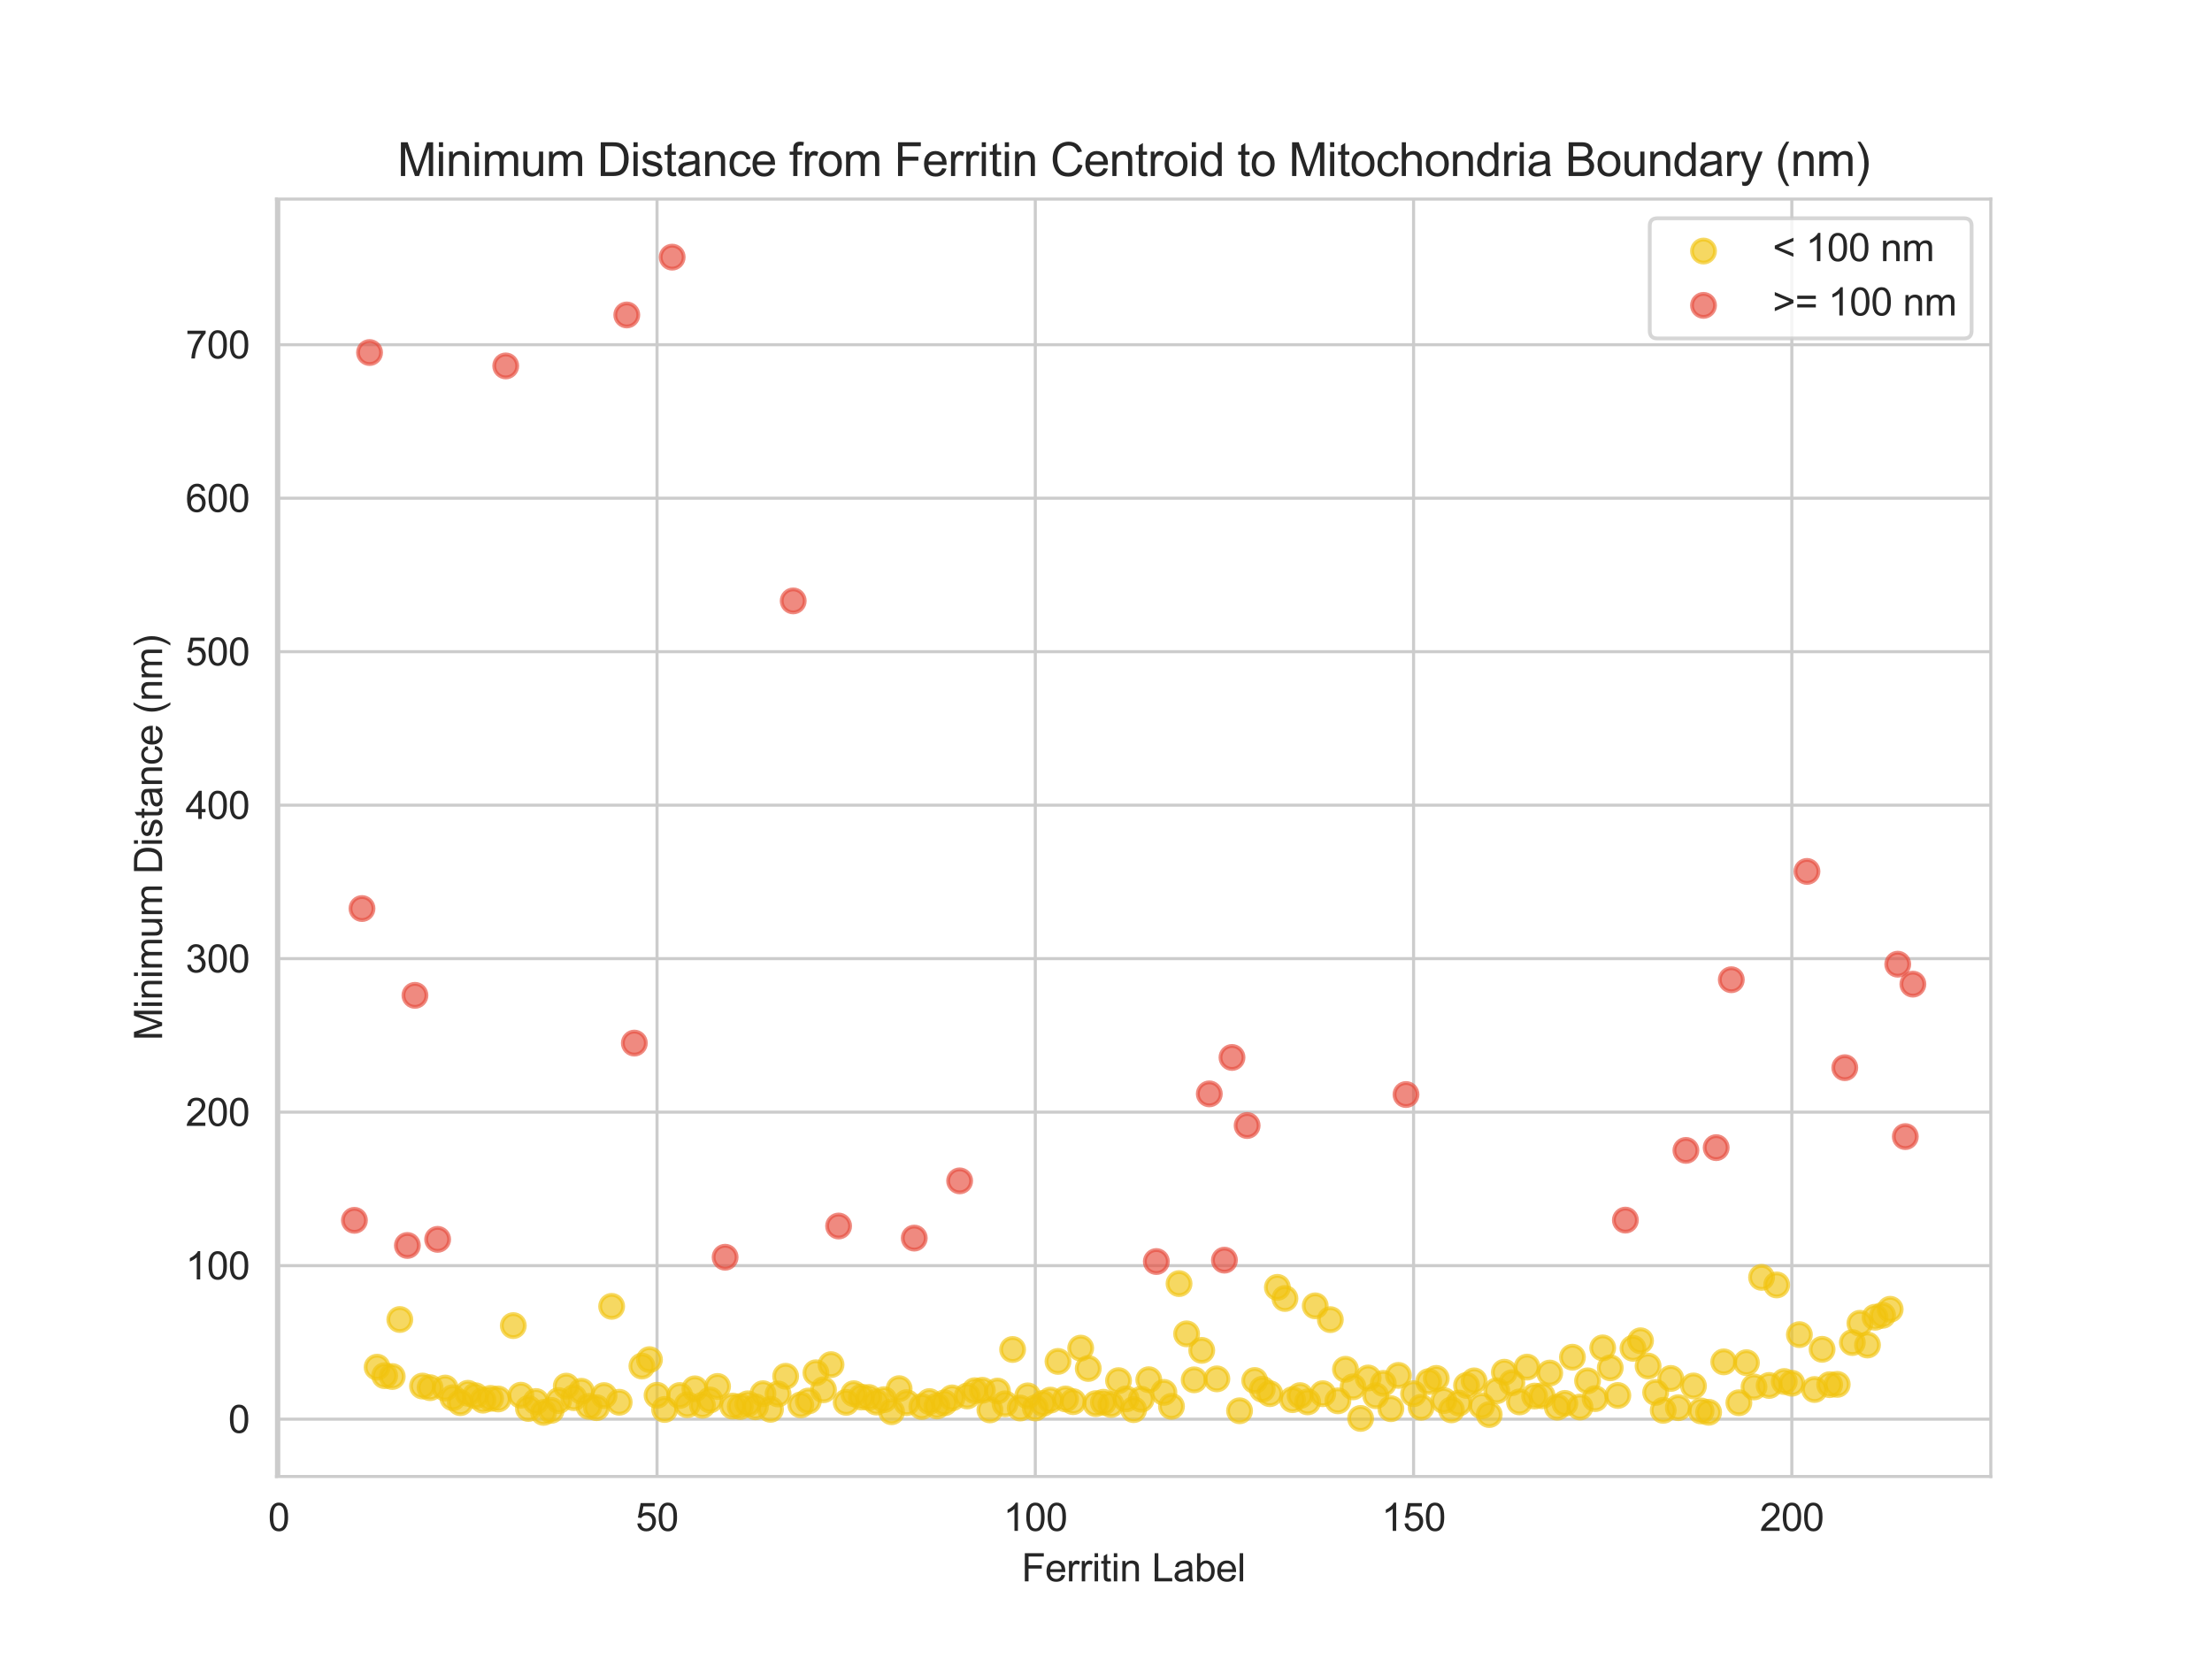 <?xml version="1.0" encoding="utf-8" standalone="no"?>
<!DOCTYPE svg PUBLIC "-//W3C//DTD SVG 1.1//EN"
  "http://www.w3.org/Graphics/SVG/1.1/DTD/svg11.dtd">
<svg xmlns:xlink="http://www.w3.org/1999/xlink" width="576pt" height="432pt" viewBox="0 0 576 432" xmlns="http://www.w3.org/2000/svg" version="1.1">
 <defs>
  <style type="text/css">*{stroke-linejoin: round; stroke-linecap: butt}</style>
 </defs>
 <g id="figure_1">
  <g id="patch_1">
   <path d="M 0 432 
L 576 432 
L 576 0 
L 0 0 
z
" style="fill: #ffffff"/>
  </g>
  <g id="axes_1">
   <g id="patch_2">
    <path d="M 72 384.48 
L 518.4 384.48 
L 518.4 51.84 
L 72 51.84 
z
" style="fill: #ffffff"/>
   </g>
   <g id="matplotlib.axis_1">
    <g id="xtick_1">
     <g id="line2d_1">
      <path d="M 72.591 384.48 
L 72.591 51.84 
" clip-path="url(#p26700cef93)" style="fill: none; stroke: #cccccc; stroke-width: 0.8; stroke-linecap: round"/>
     </g>
     <g id="text_1">
      <!-- 0 -->
      <g style="fill: #262626" transform="translate(69.811 398.638) scale(0.1 -0.1)">
       <defs>
        <path id="ArialMT-30" d="M 266 2259 
Q 266 3072 433 3567 
Q 600 4063 929 4331 
Q 1259 4600 1759 4600 
Q 2128 4600 2406 4451 
Q 2684 4303 2865 4023 
Q 3047 3744 3150 3342 
Q 3253 2941 3253 2259 
Q 3253 1453 3087 958 
Q 2922 463 2592 192 
Q 2263 -78 1759 -78 
Q 1097 -78 719 397 
Q 266 969 266 2259 
z
M 844 2259 
Q 844 1131 1108 757 
Q 1372 384 1759 384 
Q 2147 384 2411 759 
Q 2675 1134 2675 2259 
Q 2675 3391 2411 3762 
Q 2147 4134 1753 4134 
Q 1366 4134 1134 3806 
Q 844 3388 844 2259 
z
" transform="scale(0.016)"/>
       </defs>
       <use xlink:href="#ArialMT-30"/>
      </g>
     </g>
    </g>
    <g id="xtick_2">
     <g id="line2d_2">
      <path d="M 171.091 384.48 
L 171.091 51.84 
" clip-path="url(#p26700cef93)" style="fill: none; stroke: #cccccc; stroke-width: 0.8; stroke-linecap: round"/>
     </g>
     <g id="text_2">
      <!-- 50 -->
      <g style="fill: #262626" transform="translate(165.53 398.638) scale(0.1 -0.1)">
       <defs>
        <path id="ArialMT-35" d="M 266 1200 
L 856 1250 
Q 922 819 1161 601 
Q 1400 384 1738 384 
Q 2144 384 2425 690 
Q 2706 997 2706 1503 
Q 2706 1984 2436 2262 
Q 2166 2541 1728 2541 
Q 1456 2541 1237 2417 
Q 1019 2294 894 2097 
L 366 2166 
L 809 4519 
L 3088 4519 
L 3088 3981 
L 1259 3981 
L 1013 2750 
Q 1425 3038 1878 3038 
Q 2478 3038 2890 2622 
Q 3303 2206 3303 1553 
Q 3303 931 2941 478 
Q 2500 -78 1738 -78 
Q 1113 -78 717 272 
Q 322 622 266 1200 
z
" transform="scale(0.016)"/>
       </defs>
       <use xlink:href="#ArialMT-35"/>
       <use xlink:href="#ArialMT-30" transform="translate(55.615 0)"/>
      </g>
     </g>
    </g>
    <g id="xtick_3">
     <g id="line2d_3">
      <path d="M 269.59 384.48 
L 269.59 51.84 
" clip-path="url(#p26700cef93)" style="fill: none; stroke: #cccccc; stroke-width: 0.8; stroke-linecap: round"/>
     </g>
     <g id="text_3">
      <!-- 100 -->
      <g style="fill: #262626" transform="translate(261.249 398.638) scale(0.1 -0.1)">
       <defs>
        <path id="ArialMT-31" d="M 2384 0 
L 1822 0 
L 1822 3584 
Q 1619 3391 1289 3197 
Q 959 3003 697 2906 
L 697 3450 
Q 1169 3672 1522 3987 
Q 1875 4303 2022 4600 
L 2384 4600 
L 2384 0 
z
" transform="scale(0.016)"/>
       </defs>
       <use xlink:href="#ArialMT-31"/>
       <use xlink:href="#ArialMT-30" transform="translate(55.615 0)"/>
       <use xlink:href="#ArialMT-30" transform="translate(111.23 0)"/>
      </g>
     </g>
    </g>
    <g id="xtick_4">
     <g id="line2d_4">
      <path d="M 368.09 384.48 
L 368.09 51.84 
" clip-path="url(#p26700cef93)" style="fill: none; stroke: #cccccc; stroke-width: 0.8; stroke-linecap: round"/>
     </g>
     <g id="text_4">
      <!-- 150 -->
      <g style="fill: #262626" transform="translate(359.748 398.638) scale(0.1 -0.1)">
       <use xlink:href="#ArialMT-31"/>
       <use xlink:href="#ArialMT-35" transform="translate(55.615 0)"/>
       <use xlink:href="#ArialMT-30" transform="translate(111.23 0)"/>
      </g>
     </g>
    </g>
    <g id="xtick_5">
     <g id="line2d_5">
      <path d="M 466.589 384.48 
L 466.589 51.84 
" clip-path="url(#p26700cef93)" style="fill: none; stroke: #cccccc; stroke-width: 0.8; stroke-linecap: round"/>
     </g>
     <g id="text_5">
      <!-- 200 -->
      <g style="fill: #262626" transform="translate(458.248 398.638) scale(0.1 -0.1)">
       <defs>
        <path id="ArialMT-32" d="M 3222 541 
L 3222 0 
L 194 0 
Q 188 203 259 391 
Q 375 700 629 1000 
Q 884 1300 1366 1694 
Q 2113 2306 2375 2664 
Q 2638 3022 2638 3341 
Q 2638 3675 2398 3904 
Q 2159 4134 1775 4134 
Q 1369 4134 1125 3890 
Q 881 3647 878 3216 
L 300 3275 
Q 359 3922 746 4261 
Q 1134 4600 1788 4600 
Q 2447 4600 2831 4234 
Q 3216 3869 3216 3328 
Q 3216 3053 3103 2787 
Q 2991 2522 2730 2228 
Q 2469 1934 1863 1422 
Q 1356 997 1212 845 
Q 1069 694 975 541 
L 3222 541 
z
" transform="scale(0.016)"/>
       </defs>
       <use xlink:href="#ArialMT-32"/>
       <use xlink:href="#ArialMT-30" transform="translate(55.615 0)"/>
       <use xlink:href="#ArialMT-30" transform="translate(111.23 0)"/>
      </g>
     </g>
    </g>
    <g id="text_6">
     <!-- Ferritin Label -->
     <g style="fill: #262626" transform="translate(266.023 411.783) scale(0.1 -0.1)">
      <defs>
       <path id="ArialMT-46" d="M 525 0 
L 525 4581 
L 3616 4581 
L 3616 4041 
L 1131 4041 
L 1131 2622 
L 3281 2622 
L 3281 2081 
L 1131 2081 
L 1131 0 
L 525 0 
z
" transform="scale(0.016)"/>
       <path id="ArialMT-65" d="M 2694 1069 
L 3275 997 
Q 3138 488 2766 206 
Q 2394 -75 1816 -75 
Q 1088 -75 661 373 
Q 234 822 234 1631 
Q 234 2469 665 2931 
Q 1097 3394 1784 3394 
Q 2450 3394 2872 2941 
Q 3294 2488 3294 1666 
Q 3294 1616 3291 1516 
L 816 1516 
Q 847 969 1125 678 
Q 1403 388 1819 388 
Q 2128 388 2347 550 
Q 2566 713 2694 1069 
z
M 847 1978 
L 2700 1978 
Q 2663 2397 2488 2606 
Q 2219 2931 1791 2931 
Q 1403 2931 1139 2672 
Q 875 2413 847 1978 
z
" transform="scale(0.016)"/>
       <path id="ArialMT-72" d="M 416 0 
L 416 3319 
L 922 3319 
L 922 2816 
Q 1116 3169 1280 3281 
Q 1444 3394 1641 3394 
Q 1925 3394 2219 3213 
L 2025 2691 
Q 1819 2813 1613 2813 
Q 1428 2813 1281 2702 
Q 1134 2591 1072 2394 
Q 978 2094 978 1738 
L 978 0 
L 416 0 
z
" transform="scale(0.016)"/>
       <path id="ArialMT-69" d="M 425 3934 
L 425 4581 
L 988 4581 
L 988 3934 
L 425 3934 
z
M 425 0 
L 425 3319 
L 988 3319 
L 988 0 
L 425 0 
z
" transform="scale(0.016)"/>
       <path id="ArialMT-74" d="M 1650 503 
L 1731 6 
Q 1494 -44 1306 -44 
Q 1000 -44 831 53 
Q 663 150 594 308 
Q 525 466 525 972 
L 525 2881 
L 113 2881 
L 113 3319 
L 525 3319 
L 525 4141 
L 1084 4478 
L 1084 3319 
L 1650 3319 
L 1650 2881 
L 1084 2881 
L 1084 941 
Q 1084 700 1114 631 
Q 1144 563 1211 522 
Q 1278 481 1403 481 
Q 1497 481 1650 503 
z
" transform="scale(0.016)"/>
       <path id="ArialMT-6e" d="M 422 0 
L 422 3319 
L 928 3319 
L 928 2847 
Q 1294 3394 1984 3394 
Q 2284 3394 2536 3286 
Q 2788 3178 2913 3003 
Q 3038 2828 3088 2588 
Q 3119 2431 3119 2041 
L 3119 0 
L 2556 0 
L 2556 2019 
Q 2556 2363 2490 2533 
Q 2425 2703 2258 2804 
Q 2091 2906 1866 2906 
Q 1506 2906 1245 2678 
Q 984 2450 984 1813 
L 984 0 
L 422 0 
z
" transform="scale(0.016)"/>
       <path id="ArialMT-20" transform="scale(0.016)"/>
       <path id="ArialMT-4c" d="M 469 0 
L 469 4581 
L 1075 4581 
L 1075 541 
L 3331 541 
L 3331 0 
L 469 0 
z
" transform="scale(0.016)"/>
       <path id="ArialMT-61" d="M 2588 409 
Q 2275 144 1986 34 
Q 1697 -75 1366 -75 
Q 819 -75 525 192 
Q 231 459 231 875 
Q 231 1119 342 1320 
Q 453 1522 633 1644 
Q 813 1766 1038 1828 
Q 1203 1872 1538 1913 
Q 2219 1994 2541 2106 
Q 2544 2222 2544 2253 
Q 2544 2597 2384 2738 
Q 2169 2928 1744 2928 
Q 1347 2928 1158 2789 
Q 969 2650 878 2297 
L 328 2372 
Q 403 2725 575 2942 
Q 747 3159 1072 3276 
Q 1397 3394 1825 3394 
Q 2250 3394 2515 3294 
Q 2781 3194 2906 3042 
Q 3031 2891 3081 2659 
Q 3109 2516 3109 2141 
L 3109 1391 
Q 3109 606 3145 398 
Q 3181 191 3288 0 
L 2700 0 
Q 2613 175 2588 409 
z
M 2541 1666 
Q 2234 1541 1622 1453 
Q 1275 1403 1131 1340 
Q 988 1278 909 1158 
Q 831 1038 831 891 
Q 831 666 1001 516 
Q 1172 366 1500 366 
Q 1825 366 2078 508 
Q 2331 650 2450 897 
Q 2541 1088 2541 1459 
L 2541 1666 
z
" transform="scale(0.016)"/>
       <path id="ArialMT-62" d="M 941 0 
L 419 0 
L 419 4581 
L 981 4581 
L 981 2947 
Q 1338 3394 1891 3394 
Q 2197 3394 2470 3270 
Q 2744 3147 2920 2923 
Q 3097 2700 3197 2384 
Q 3297 2069 3297 1709 
Q 3297 856 2875 390 
Q 2453 -75 1863 -75 
Q 1275 -75 941 416 
L 941 0 
z
M 934 1684 
Q 934 1088 1097 822 
Q 1363 388 1816 388 
Q 2184 388 2453 708 
Q 2722 1028 2722 1663 
Q 2722 2313 2464 2622 
Q 2206 2931 1841 2931 
Q 1472 2931 1203 2611 
Q 934 2291 934 1684 
z
" transform="scale(0.016)"/>
       <path id="ArialMT-6c" d="M 409 0 
L 409 4581 
L 972 4581 
L 972 0 
L 409 0 
z
" transform="scale(0.016)"/>
      </defs>
      <use xlink:href="#ArialMT-46"/>
      <use xlink:href="#ArialMT-65" transform="translate(61.084 0)"/>
      <use xlink:href="#ArialMT-72" transform="translate(116.699 0)"/>
      <use xlink:href="#ArialMT-72" transform="translate(150 0)"/>
      <use xlink:href="#ArialMT-69" transform="translate(183.301 0)"/>
      <use xlink:href="#ArialMT-74" transform="translate(205.518 0)"/>
      <use xlink:href="#ArialMT-69" transform="translate(233.301 0)"/>
      <use xlink:href="#ArialMT-6e" transform="translate(255.518 0)"/>
      <use xlink:href="#ArialMT-20" transform="translate(311.133 0)"/>
      <use xlink:href="#ArialMT-4c" transform="translate(338.916 0)"/>
      <use xlink:href="#ArialMT-61" transform="translate(394.531 0)"/>
      <use xlink:href="#ArialMT-62" transform="translate(450.146 0)"/>
      <use xlink:href="#ArialMT-65" transform="translate(505.762 0)"/>
      <use xlink:href="#ArialMT-6c" transform="translate(561.377 0)"/>
     </g>
    </g>
   </g>
   <g id="matplotlib.axis_2">
    <g id="ytick_1">
     <g id="line2d_6">
      <path d="M 72 369.54 
L 518.4 369.54 
" clip-path="url(#p26700cef93)" style="fill: none; stroke: #cccccc; stroke-width: 0.8; stroke-linecap: round"/>
     </g>
     <g id="text_7">
      <!-- 0 -->
      <g style="fill: #262626" transform="translate(59.439 373.119) scale(0.1 -0.1)">
       <use xlink:href="#ArialMT-30"/>
      </g>
     </g>
    </g>
    <g id="ytick_2">
     <g id="line2d_7">
      <path d="M 72 329.572 
L 518.4 329.572 
" clip-path="url(#p26700cef93)" style="fill: none; stroke: #cccccc; stroke-width: 0.8; stroke-linecap: round"/>
     </g>
     <g id="text_8">
      <!-- 100 -->
      <g style="fill: #262626" transform="translate(48.317 333.151) scale(0.1 -0.1)">
       <use xlink:href="#ArialMT-31"/>
       <use xlink:href="#ArialMT-30" transform="translate(55.615 0)"/>
       <use xlink:href="#ArialMT-30" transform="translate(111.23 0)"/>
      </g>
     </g>
    </g>
    <g id="ytick_3">
     <g id="line2d_8">
      <path d="M 72 289.603 
L 518.4 289.603 
" clip-path="url(#p26700cef93)" style="fill: none; stroke: #cccccc; stroke-width: 0.8; stroke-linecap: round"/>
     </g>
     <g id="text_9">
      <!-- 200 -->
      <g style="fill: #262626" transform="translate(48.317 293.182) scale(0.1 -0.1)">
       <use xlink:href="#ArialMT-32"/>
       <use xlink:href="#ArialMT-30" transform="translate(55.615 0)"/>
       <use xlink:href="#ArialMT-30" transform="translate(111.23 0)"/>
      </g>
     </g>
    </g>
    <g id="ytick_4">
     <g id="line2d_9">
      <path d="M 72 249.634 
L 518.4 249.634 
" clip-path="url(#p26700cef93)" style="fill: none; stroke: #cccccc; stroke-width: 0.8; stroke-linecap: round"/>
     </g>
     <g id="text_10">
      <!-- 300 -->
      <g style="fill: #262626" transform="translate(48.317 253.213) scale(0.1 -0.1)">
       <defs>
        <path id="ArialMT-33" d="M 269 1209 
L 831 1284 
Q 928 806 1161 595 
Q 1394 384 1728 384 
Q 2125 384 2398 659 
Q 2672 934 2672 1341 
Q 2672 1728 2419 1979 
Q 2166 2231 1775 2231 
Q 1616 2231 1378 2169 
L 1441 2663 
Q 1497 2656 1531 2656 
Q 1891 2656 2178 2843 
Q 2466 3031 2466 3422 
Q 2466 3731 2256 3934 
Q 2047 4138 1716 4138 
Q 1388 4138 1169 3931 
Q 950 3725 888 3313 
L 325 3413 
Q 428 3978 793 4289 
Q 1159 4600 1703 4600 
Q 2078 4600 2393 4439 
Q 2709 4278 2876 4000 
Q 3044 3722 3044 3409 
Q 3044 3113 2884 2869 
Q 2725 2625 2413 2481 
Q 2819 2388 3044 2092 
Q 3269 1797 3269 1353 
Q 3269 753 2831 336 
Q 2394 -81 1725 -81 
Q 1122 -81 723 278 
Q 325 638 269 1209 
z
" transform="scale(0.016)"/>
       </defs>
       <use xlink:href="#ArialMT-33"/>
       <use xlink:href="#ArialMT-30" transform="translate(55.615 0)"/>
       <use xlink:href="#ArialMT-30" transform="translate(111.23 0)"/>
      </g>
     </g>
    </g>
    <g id="ytick_5">
     <g id="line2d_10">
      <path d="M 72 209.665 
L 518.4 209.665 
" clip-path="url(#p26700cef93)" style="fill: none; stroke: #cccccc; stroke-width: 0.8; stroke-linecap: round"/>
     </g>
     <g id="text_11">
      <!-- 400 -->
      <g style="fill: #262626" transform="translate(48.317 213.244) scale(0.1 -0.1)">
       <defs>
        <path id="ArialMT-34" d="M 2069 0 
L 2069 1097 
L 81 1097 
L 81 1613 
L 2172 4581 
L 2631 4581 
L 2631 1613 
L 3250 1613 
L 3250 1097 
L 2631 1097 
L 2631 0 
L 2069 0 
z
M 2069 1613 
L 2069 3678 
L 634 1613 
L 2069 1613 
z
" transform="scale(0.016)"/>
       </defs>
       <use xlink:href="#ArialMT-34"/>
       <use xlink:href="#ArialMT-30" transform="translate(55.615 0)"/>
       <use xlink:href="#ArialMT-30" transform="translate(111.23 0)"/>
      </g>
     </g>
    </g>
    <g id="ytick_6">
     <g id="line2d_11">
      <path d="M 72 169.696 
L 518.4 169.696 
" clip-path="url(#p26700cef93)" style="fill: none; stroke: #cccccc; stroke-width: 0.8; stroke-linecap: round"/>
     </g>
     <g id="text_12">
      <!-- 500 -->
      <g style="fill: #262626" transform="translate(48.317 173.275) scale(0.1 -0.1)">
       <use xlink:href="#ArialMT-35"/>
       <use xlink:href="#ArialMT-30" transform="translate(55.615 0)"/>
       <use xlink:href="#ArialMT-30" transform="translate(111.23 0)"/>
      </g>
     </g>
    </g>
    <g id="ytick_7">
     <g id="line2d_12">
      <path d="M 72 129.727 
L 518.4 129.727 
" clip-path="url(#p26700cef93)" style="fill: none; stroke: #cccccc; stroke-width: 0.8; stroke-linecap: round"/>
     </g>
     <g id="text_13">
      <!-- 600 -->
      <g style="fill: #262626" transform="translate(48.317 133.306) scale(0.1 -0.1)">
       <defs>
        <path id="ArialMT-36" d="M 3184 3459 
L 2625 3416 
Q 2550 3747 2413 3897 
Q 2184 4138 1850 4138 
Q 1581 4138 1378 3988 
Q 1113 3794 959 3422 
Q 806 3050 800 2363 
Q 1003 2672 1297 2822 
Q 1591 2972 1913 2972 
Q 2475 2972 2870 2558 
Q 3266 2144 3266 1488 
Q 3266 1056 3080 686 
Q 2894 316 2569 119 
Q 2244 -78 1831 -78 
Q 1128 -78 684 439 
Q 241 956 241 2144 
Q 241 3472 731 4075 
Q 1159 4600 1884 4600 
Q 2425 4600 2770 4297 
Q 3116 3994 3184 3459 
z
M 888 1484 
Q 888 1194 1011 928 
Q 1134 663 1356 523 
Q 1578 384 1822 384 
Q 2178 384 2434 671 
Q 2691 959 2691 1453 
Q 2691 1928 2437 2201 
Q 2184 2475 1800 2475 
Q 1419 2475 1153 2201 
Q 888 1928 888 1484 
z
" transform="scale(0.016)"/>
       </defs>
       <use xlink:href="#ArialMT-36"/>
       <use xlink:href="#ArialMT-30" transform="translate(55.615 0)"/>
       <use xlink:href="#ArialMT-30" transform="translate(111.23 0)"/>
      </g>
     </g>
    </g>
    <g id="ytick_8">
     <g id="line2d_13">
      <path d="M 72 89.759 
L 518.4 89.759 
" clip-path="url(#p26700cef93)" style="fill: none; stroke: #cccccc; stroke-width: 0.8; stroke-linecap: round"/>
     </g>
     <g id="text_14">
      <!-- 700 -->
      <g style="fill: #262626" transform="translate(48.317 93.337) scale(0.1 -0.1)">
       <defs>
        <path id="ArialMT-37" d="M 303 3981 
L 303 4522 
L 3269 4522 
L 3269 4084 
Q 2831 3619 2401 2847 
Q 1972 2075 1738 1259 
Q 1569 684 1522 0 
L 944 0 
Q 953 541 1156 1306 
Q 1359 2072 1739 2783 
Q 2119 3494 2547 3981 
L 303 3981 
z
" transform="scale(0.016)"/>
       </defs>
       <use xlink:href="#ArialMT-37"/>
       <use xlink:href="#ArialMT-30" transform="translate(55.615 0)"/>
       <use xlink:href="#ArialMT-30" transform="translate(111.23 0)"/>
      </g>
     </g>
    </g>
    <g id="text_15">
     <!-- Minimum Distance (nm) -->
     <g style="fill: #262626" transform="translate(42.212 270.943) rotate(-90) scale(0.1 -0.1)">
      <defs>
       <path id="ArialMT-4d" d="M 475 0 
L 475 4581 
L 1388 4581 
L 2472 1338 
Q 2622 884 2691 659 
Q 2769 909 2934 1394 
L 4031 4581 
L 4847 4581 
L 4847 0 
L 4263 0 
L 4263 3834 
L 2931 0 
L 2384 0 
L 1059 3900 
L 1059 0 
L 475 0 
z
" transform="scale(0.016)"/>
       <path id="ArialMT-6d" d="M 422 0 
L 422 3319 
L 925 3319 
L 925 2853 
Q 1081 3097 1340 3245 
Q 1600 3394 1931 3394 
Q 2300 3394 2536 3241 
Q 2772 3088 2869 2813 
Q 3263 3394 3894 3394 
Q 4388 3394 4653 3120 
Q 4919 2847 4919 2278 
L 4919 0 
L 4359 0 
L 4359 2091 
Q 4359 2428 4304 2576 
Q 4250 2725 4106 2815 
Q 3963 2906 3769 2906 
Q 3419 2906 3187 2673 
Q 2956 2441 2956 1928 
L 2956 0 
L 2394 0 
L 2394 2156 
Q 2394 2531 2256 2718 
Q 2119 2906 1806 2906 
Q 1569 2906 1367 2781 
Q 1166 2656 1075 2415 
Q 984 2175 984 1722 
L 984 0 
L 422 0 
z
" transform="scale(0.016)"/>
       <path id="ArialMT-75" d="M 2597 0 
L 2597 488 
Q 2209 -75 1544 -75 
Q 1250 -75 995 37 
Q 741 150 617 320 
Q 494 491 444 738 
Q 409 903 409 1263 
L 409 3319 
L 972 3319 
L 972 1478 
Q 972 1038 1006 884 
Q 1059 663 1231 536 
Q 1403 409 1656 409 
Q 1909 409 2131 539 
Q 2353 669 2445 892 
Q 2538 1116 2538 1541 
L 2538 3319 
L 3100 3319 
L 3100 0 
L 2597 0 
z
" transform="scale(0.016)"/>
       <path id="ArialMT-44" d="M 494 0 
L 494 4581 
L 2072 4581 
Q 2606 4581 2888 4516 
Q 3281 4425 3559 4188 
Q 3922 3881 4101 3404 
Q 4281 2928 4281 2316 
Q 4281 1794 4159 1391 
Q 4038 988 3847 723 
Q 3656 459 3429 307 
Q 3203 156 2883 78 
Q 2563 0 2147 0 
L 494 0 
z
M 1100 541 
L 2078 541 
Q 2531 541 2789 625 
Q 3047 709 3200 863 
Q 3416 1078 3536 1442 
Q 3656 1806 3656 2325 
Q 3656 3044 3420 3430 
Q 3184 3816 2847 3947 
Q 2603 4041 2063 4041 
L 1100 4041 
L 1100 541 
z
" transform="scale(0.016)"/>
       <path id="ArialMT-73" d="M 197 991 
L 753 1078 
Q 800 744 1014 566 
Q 1228 388 1613 388 
Q 2000 388 2187 545 
Q 2375 703 2375 916 
Q 2375 1106 2209 1216 
Q 2094 1291 1634 1406 
Q 1016 1563 777 1677 
Q 538 1791 414 1992 
Q 291 2194 291 2438 
Q 291 2659 392 2848 
Q 494 3038 669 3163 
Q 800 3259 1026 3326 
Q 1253 3394 1513 3394 
Q 1903 3394 2198 3281 
Q 2494 3169 2634 2976 
Q 2775 2784 2828 2463 
L 2278 2388 
Q 2241 2644 2061 2787 
Q 1881 2931 1553 2931 
Q 1166 2931 1000 2803 
Q 834 2675 834 2503 
Q 834 2394 903 2306 
Q 972 2216 1119 2156 
Q 1203 2125 1616 2013 
Q 2213 1853 2448 1751 
Q 2684 1650 2818 1456 
Q 2953 1263 2953 975 
Q 2953 694 2789 445 
Q 2625 197 2315 61 
Q 2006 -75 1616 -75 
Q 969 -75 630 194 
Q 291 463 197 991 
z
" transform="scale(0.016)"/>
       <path id="ArialMT-63" d="M 2588 1216 
L 3141 1144 
Q 3050 572 2676 248 
Q 2303 -75 1759 -75 
Q 1078 -75 664 370 
Q 250 816 250 1647 
Q 250 2184 428 2587 
Q 606 2991 970 3192 
Q 1334 3394 1763 3394 
Q 2303 3394 2647 3120 
Q 2991 2847 3088 2344 
L 2541 2259 
Q 2463 2594 2264 2762 
Q 2066 2931 1784 2931 
Q 1359 2931 1093 2626 
Q 828 2322 828 1663 
Q 828 994 1084 691 
Q 1341 388 1753 388 
Q 2084 388 2306 591 
Q 2528 794 2588 1216 
z
" transform="scale(0.016)"/>
       <path id="ArialMT-28" d="M 1497 -1347 
Q 1031 -759 709 28 
Q 388 816 388 1659 
Q 388 2403 628 3084 
Q 909 3875 1497 4659 
L 1900 4659 
Q 1522 4009 1400 3731 
Q 1209 3300 1100 2831 
Q 966 2247 966 1656 
Q 966 153 1900 -1347 
L 1497 -1347 
z
" transform="scale(0.016)"/>
       <path id="ArialMT-29" d="M 791 -1347 
L 388 -1347 
Q 1322 153 1322 1656 
Q 1322 2244 1188 2822 
Q 1081 3291 891 3722 
Q 769 4003 388 4659 
L 791 4659 
Q 1378 3875 1659 3084 
Q 1900 2403 1900 1659 
Q 1900 816 1576 28 
Q 1253 -759 791 -1347 
z
" transform="scale(0.016)"/>
      </defs>
      <use xlink:href="#ArialMT-4d"/>
      <use xlink:href="#ArialMT-69" transform="translate(83.301 0)"/>
      <use xlink:href="#ArialMT-6e" transform="translate(105.518 0)"/>
      <use xlink:href="#ArialMT-69" transform="translate(161.133 0)"/>
      <use xlink:href="#ArialMT-6d" transform="translate(183.35 0)"/>
      <use xlink:href="#ArialMT-75" transform="translate(266.65 0)"/>
      <use xlink:href="#ArialMT-6d" transform="translate(322.266 0)"/>
      <use xlink:href="#ArialMT-20" transform="translate(405.566 0)"/>
      <use xlink:href="#ArialMT-44" transform="translate(433.35 0)"/>
      <use xlink:href="#ArialMT-69" transform="translate(505.566 0)"/>
      <use xlink:href="#ArialMT-73" transform="translate(527.783 0)"/>
      <use xlink:href="#ArialMT-74" transform="translate(577.783 0)"/>
      <use xlink:href="#ArialMT-61" transform="translate(605.566 0)"/>
      <use xlink:href="#ArialMT-6e" transform="translate(661.182 0)"/>
      <use xlink:href="#ArialMT-63" transform="translate(716.797 0)"/>
      <use xlink:href="#ArialMT-65" transform="translate(766.797 0)"/>
      <use xlink:href="#ArialMT-20" transform="translate(822.412 0)"/>
      <use xlink:href="#ArialMT-28" transform="translate(850.195 0)"/>
      <use xlink:href="#ArialMT-6e" transform="translate(883.496 0)"/>
      <use xlink:href="#ArialMT-6d" transform="translate(939.111 0)"/>
      <use xlink:href="#ArialMT-29" transform="translate(1022.412 0)"/>
     </g>
    </g>
   </g>
   <g id="PathCollection_1">
    <defs>
     <path id="m91f4e6bcf8" d="M 0 3 
C 0.796 3 1.559 2.684 2.121 2.121 
C 2.684 1.559 3 0.796 3 0 
C 3 -0.796 2.684 -1.559 2.121 -2.121 
C 1.559 -2.684 0.796 -3 0 -3 
C -0.796 -3 -1.559 -2.684 -2.121 -2.121 
C -2.684 -1.559 -3 -0.796 -3 0 
C -3 0.796 -2.684 1.559 -2.121 2.121 
C -1.559 2.684 -0.796 3 0 3 
z
" style="stroke: #f1c40f; stroke-opacity: 0.65"/>
    </defs>
    <g clip-path="url(#p26700cef93)">
     <use xlink:href="#m91f4e6bcf8" x="98.201" y="356.006" style="fill: #f1c40f; fill-opacity: 0.65; stroke: #f1c40f; stroke-opacity: 0.65"/>
     <use xlink:href="#m91f4e6bcf8" x="100.171" y="358.224" style="fill: #f1c40f; fill-opacity: 0.65; stroke: #f1c40f; stroke-opacity: 0.65"/>
     <use xlink:href="#m91f4e6bcf8" x="102.141" y="358.444" style="fill: #f1c40f; fill-opacity: 0.65; stroke: #f1c40f; stroke-opacity: 0.65"/>
     <use xlink:href="#m91f4e6bcf8" x="104.111" y="343.597" style="fill: #f1c40f; fill-opacity: 0.65; stroke: #f1c40f; stroke-opacity: 0.65"/>
     <use xlink:href="#m91f4e6bcf8" x="110.021" y="360.926" style="fill: #f1c40f; fill-opacity: 0.65; stroke: #f1c40f; stroke-opacity: 0.65"/>
     <use xlink:href="#m91f4e6bcf8" x="111.991" y="361.353" style="fill: #f1c40f; fill-opacity: 0.65; stroke: #f1c40f; stroke-opacity: 0.65"/>
     <use xlink:href="#m91f4e6bcf8" x="115.931" y="361.445" style="fill: #f1c40f; fill-opacity: 0.65; stroke: #f1c40f; stroke-opacity: 0.65"/>
     <use xlink:href="#m91f4e6bcf8" x="117.901" y="363.968" style="fill: #f1c40f; fill-opacity: 0.65; stroke: #f1c40f; stroke-opacity: 0.65"/>
     <use xlink:href="#m91f4e6bcf8" x="119.871" y="365.257" style="fill: #f1c40f; fill-opacity: 0.65; stroke: #f1c40f; stroke-opacity: 0.65"/>
     <use xlink:href="#m91f4e6bcf8" x="121.841" y="362.806" style="fill: #f1c40f; fill-opacity: 0.65; stroke: #f1c40f; stroke-opacity: 0.65"/>
     <use xlink:href="#m91f4e6bcf8" x="123.811" y="363.443" style="fill: #f1c40f; fill-opacity: 0.65; stroke: #f1c40f; stroke-opacity: 0.65"/>
     <use xlink:href="#m91f4e6bcf8" x="125.781" y="364.602" style="fill: #f1c40f; fill-opacity: 0.65; stroke: #f1c40f; stroke-opacity: 0.65"/>
     <use xlink:href="#m91f4e6bcf8" x="127.751" y="364.14" style="fill: #f1c40f; fill-opacity: 0.65; stroke: #f1c40f; stroke-opacity: 0.65"/>
     <use xlink:href="#m91f4e6bcf8" x="129.721" y="364.288" style="fill: #f1c40f; fill-opacity: 0.65; stroke: #f1c40f; stroke-opacity: 0.65"/>
     <use xlink:href="#m91f4e6bcf8" x="133.661" y="345.183" style="fill: #f1c40f; fill-opacity: 0.65; stroke: #f1c40f; stroke-opacity: 0.65"/>
     <use xlink:href="#m91f4e6bcf8" x="135.631" y="363.311" style="fill: #f1c40f; fill-opacity: 0.65; stroke: #f1c40f; stroke-opacity: 0.65"/>
     <use xlink:href="#m91f4e6bcf8" x="137.601" y="366.762" style="fill: #f1c40f; fill-opacity: 0.65; stroke: #f1c40f; stroke-opacity: 0.65"/>
     <use xlink:href="#m91f4e6bcf8" x="139.571" y="364.952" style="fill: #f1c40f; fill-opacity: 0.65; stroke: #f1c40f; stroke-opacity: 0.65"/>
     <use xlink:href="#m91f4e6bcf8" x="141.541" y="367.786" style="fill: #f1c40f; fill-opacity: 0.65; stroke: #f1c40f; stroke-opacity: 0.65"/>
     <use xlink:href="#m91f4e6bcf8" x="143.511" y="367.257" style="fill: #f1c40f; fill-opacity: 0.65; stroke: #f1c40f; stroke-opacity: 0.65"/>
     <use xlink:href="#m91f4e6bcf8" x="145.481" y="364.7" style="fill: #f1c40f; fill-opacity: 0.65; stroke: #f1c40f; stroke-opacity: 0.65"/>
     <use xlink:href="#m91f4e6bcf8" x="147.451" y="360.947" style="fill: #f1c40f; fill-opacity: 0.65; stroke: #f1c40f; stroke-opacity: 0.65"/>
     <use xlink:href="#m91f4e6bcf8" x="149.421" y="363.951" style="fill: #f1c40f; fill-opacity: 0.65; stroke: #f1c40f; stroke-opacity: 0.65"/>
     <use xlink:href="#m91f4e6bcf8" x="151.391" y="362.278" style="fill: #f1c40f; fill-opacity: 0.65; stroke: #f1c40f; stroke-opacity: 0.65"/>
     <use xlink:href="#m91f4e6bcf8" x="153.361" y="366.205" style="fill: #f1c40f; fill-opacity: 0.65; stroke: #f1c40f; stroke-opacity: 0.65"/>
     <use xlink:href="#m91f4e6bcf8" x="155.331" y="366.551" style="fill: #f1c40f; fill-opacity: 0.65; stroke: #f1c40f; stroke-opacity: 0.65"/>
     <use xlink:href="#m91f4e6bcf8" x="157.301" y="363.407" style="fill: #f1c40f; fill-opacity: 0.65; stroke: #f1c40f; stroke-opacity: 0.65"/>
     <use xlink:href="#m91f4e6bcf8" x="159.271" y="340.171" style="fill: #f1c40f; fill-opacity: 0.65; stroke: #f1c40f; stroke-opacity: 0.65"/>
     <use xlink:href="#m91f4e6bcf8" x="161.241" y="365.144" style="fill: #f1c40f; fill-opacity: 0.65; stroke: #f1c40f; stroke-opacity: 0.65"/>
     <use xlink:href="#m91f4e6bcf8" x="167.151" y="355.717" style="fill: #f1c40f; fill-opacity: 0.65; stroke: #f1c40f; stroke-opacity: 0.65"/>
     <use xlink:href="#m91f4e6bcf8" x="169.121" y="354.049" style="fill: #f1c40f; fill-opacity: 0.65; stroke: #f1c40f; stroke-opacity: 0.65"/>
     <use xlink:href="#m91f4e6bcf8" x="171.091" y="363.324" style="fill: #f1c40f; fill-opacity: 0.65; stroke: #f1c40f; stroke-opacity: 0.65"/>
     <use xlink:href="#m91f4e6bcf8" x="173.061" y="367.024" style="fill: #f1c40f; fill-opacity: 0.65; stroke: #f1c40f; stroke-opacity: 0.65"/>
     <use xlink:href="#m91f4e6bcf8" x="177.001" y="363.389" style="fill: #f1c40f; fill-opacity: 0.65; stroke: #f1c40f; stroke-opacity: 0.65"/>
     <use xlink:href="#m91f4e6bcf8" x="178.971" y="365.787" style="fill: #f1c40f; fill-opacity: 0.65; stroke: #f1c40f; stroke-opacity: 0.65"/>
     <use xlink:href="#m91f4e6bcf8" x="180.941" y="361.646" style="fill: #f1c40f; fill-opacity: 0.65; stroke: #f1c40f; stroke-opacity: 0.65"/>
     <use xlink:href="#m91f4e6bcf8" x="182.911" y="365.926" style="fill: #f1c40f; fill-opacity: 0.65; stroke: #f1c40f; stroke-opacity: 0.65"/>
     <use xlink:href="#m91f4e6bcf8" x="184.88" y="364.551" style="fill: #f1c40f; fill-opacity: 0.65; stroke: #f1c40f; stroke-opacity: 0.65"/>
     <use xlink:href="#m91f4e6bcf8" x="186.85" y="361.028" style="fill: #f1c40f; fill-opacity: 0.65; stroke: #f1c40f; stroke-opacity: 0.65"/>
     <use xlink:href="#m91f4e6bcf8" x="190.79" y="366.144" style="fill: #f1c40f; fill-opacity: 0.65; stroke: #f1c40f; stroke-opacity: 0.65"/>
     <use xlink:href="#m91f4e6bcf8" x="192.76" y="366.257" style="fill: #f1c40f; fill-opacity: 0.65; stroke: #f1c40f; stroke-opacity: 0.65"/>
     <use xlink:href="#m91f4e6bcf8" x="194.73" y="365.542" style="fill: #f1c40f; fill-opacity: 0.65; stroke: #f1c40f; stroke-opacity: 0.65"/>
     <use xlink:href="#m91f4e6bcf8" x="196.7" y="366.325" style="fill: #f1c40f; fill-opacity: 0.65; stroke: #f1c40f; stroke-opacity: 0.65"/>
     <use xlink:href="#m91f4e6bcf8" x="198.67" y="362.919" style="fill: #f1c40f; fill-opacity: 0.65; stroke: #f1c40f; stroke-opacity: 0.65"/>
     <use xlink:href="#m91f4e6bcf8" x="200.64" y="366.985" style="fill: #f1c40f; fill-opacity: 0.65; stroke: #f1c40f; stroke-opacity: 0.65"/>
     <use xlink:href="#m91f4e6bcf8" x="202.61" y="362.983" style="fill: #f1c40f; fill-opacity: 0.65; stroke: #f1c40f; stroke-opacity: 0.65"/>
     <use xlink:href="#m91f4e6bcf8" x="204.58" y="358.378" style="fill: #f1c40f; fill-opacity: 0.65; stroke: #f1c40f; stroke-opacity: 0.65"/>
     <use xlink:href="#m91f4e6bcf8" x="208.52" y="365.822" style="fill: #f1c40f; fill-opacity: 0.65; stroke: #f1c40f; stroke-opacity: 0.65"/>
     <use xlink:href="#m91f4e6bcf8" x="210.49" y="364.823" style="fill: #f1c40f; fill-opacity: 0.65; stroke: #f1c40f; stroke-opacity: 0.65"/>
     <use xlink:href="#m91f4e6bcf8" x="212.46" y="357.467" style="fill: #f1c40f; fill-opacity: 0.65; stroke: #f1c40f; stroke-opacity: 0.65"/>
     <use xlink:href="#m91f4e6bcf8" x="214.43" y="361.897" style="fill: #f1c40f; fill-opacity: 0.65; stroke: #f1c40f; stroke-opacity: 0.65"/>
     <use xlink:href="#m91f4e6bcf8" x="216.4" y="355.345" style="fill: #f1c40f; fill-opacity: 0.65; stroke: #f1c40f; stroke-opacity: 0.65"/>
     <use xlink:href="#m91f4e6bcf8" x="220.34" y="365.171" style="fill: #f1c40f; fill-opacity: 0.65; stroke: #f1c40f; stroke-opacity: 0.65"/>
     <use xlink:href="#m91f4e6bcf8" x="222.31" y="362.918" style="fill: #f1c40f; fill-opacity: 0.65; stroke: #f1c40f; stroke-opacity: 0.65"/>
     <use xlink:href="#m91f4e6bcf8" x="224.28" y="363.784" style="fill: #f1c40f; fill-opacity: 0.65; stroke: #f1c40f; stroke-opacity: 0.65"/>
     <use xlink:href="#m91f4e6bcf8" x="226.25" y="363.903" style="fill: #f1c40f; fill-opacity: 0.65; stroke: #f1c40f; stroke-opacity: 0.65"/>
     <use xlink:href="#m91f4e6bcf8" x="228.22" y="365.102" style="fill: #f1c40f; fill-opacity: 0.65; stroke: #f1c40f; stroke-opacity: 0.65"/>
     <use xlink:href="#m91f4e6bcf8" x="230.19" y="364.473" style="fill: #f1c40f; fill-opacity: 0.65; stroke: #f1c40f; stroke-opacity: 0.65"/>
     <use xlink:href="#m91f4e6bcf8" x="232.16" y="367.616" style="fill: #f1c40f; fill-opacity: 0.65; stroke: #f1c40f; stroke-opacity: 0.65"/>
     <use xlink:href="#m91f4e6bcf8" x="234.13" y="361.606" style="fill: #f1c40f; fill-opacity: 0.65; stroke: #f1c40f; stroke-opacity: 0.65"/>
     <use xlink:href="#m91f4e6bcf8" x="236.1" y="365.246" style="fill: #f1c40f; fill-opacity: 0.65; stroke: #f1c40f; stroke-opacity: 0.65"/>
     <use xlink:href="#m91f4e6bcf8" x="240.04" y="366.255" style="fill: #f1c40f; fill-opacity: 0.65; stroke: #f1c40f; stroke-opacity: 0.65"/>
     <use xlink:href="#m91f4e6bcf8" x="242.01" y="364.968" style="fill: #f1c40f; fill-opacity: 0.65; stroke: #f1c40f; stroke-opacity: 0.65"/>
     <use xlink:href="#m91f4e6bcf8" x="243.98" y="366.101" style="fill: #f1c40f; fill-opacity: 0.65; stroke: #f1c40f; stroke-opacity: 0.65"/>
     <use xlink:href="#m91f4e6bcf8" x="245.95" y="365.284" style="fill: #f1c40f; fill-opacity: 0.65; stroke: #f1c40f; stroke-opacity: 0.65"/>
     <use xlink:href="#m91f4e6bcf8" x="247.92" y="364.012" style="fill: #f1c40f; fill-opacity: 0.65; stroke: #f1c40f; stroke-opacity: 0.65"/>
     <use xlink:href="#m91f4e6bcf8" x="251.86" y="363.511" style="fill: #f1c40f; fill-opacity: 0.65; stroke: #f1c40f; stroke-opacity: 0.65"/>
     <use xlink:href="#m91f4e6bcf8" x="253.83" y="362.138" style="fill: #f1c40f; fill-opacity: 0.65; stroke: #f1c40f; stroke-opacity: 0.65"/>
     <use xlink:href="#m91f4e6bcf8" x="255.8" y="362.03" style="fill: #f1c40f; fill-opacity: 0.65; stroke: #f1c40f; stroke-opacity: 0.65"/>
     <use xlink:href="#m91f4e6bcf8" x="257.77" y="367.135" style="fill: #f1c40f; fill-opacity: 0.65; stroke: #f1c40f; stroke-opacity: 0.65"/>
     <use xlink:href="#m91f4e6bcf8" x="259.74" y="362.224" style="fill: #f1c40f; fill-opacity: 0.65; stroke: #f1c40f; stroke-opacity: 0.65"/>
     <use xlink:href="#m91f4e6bcf8" x="261.71" y="365.551" style="fill: #f1c40f; fill-opacity: 0.65; stroke: #f1c40f; stroke-opacity: 0.65"/>
     <use xlink:href="#m91f4e6bcf8" x="263.68" y="351.402" style="fill: #f1c40f; fill-opacity: 0.65; stroke: #f1c40f; stroke-opacity: 0.65"/>
     <use xlink:href="#m91f4e6bcf8" x="265.65" y="366.645" style="fill: #f1c40f; fill-opacity: 0.65; stroke: #f1c40f; stroke-opacity: 0.65"/>
     <use xlink:href="#m91f4e6bcf8" x="267.62" y="363.479" style="fill: #f1c40f; fill-opacity: 0.65; stroke: #f1c40f; stroke-opacity: 0.65"/>
     <use xlink:href="#m91f4e6bcf8" x="269.59" y="366.627" style="fill: #f1c40f; fill-opacity: 0.65; stroke: #f1c40f; stroke-opacity: 0.65"/>
     <use xlink:href="#m91f4e6bcf8" x="271.56" y="365.445" style="fill: #f1c40f; fill-opacity: 0.65; stroke: #f1c40f; stroke-opacity: 0.65"/>
     <use xlink:href="#m91f4e6bcf8" x="273.53" y="364.586" style="fill: #f1c40f; fill-opacity: 0.65; stroke: #f1c40f; stroke-opacity: 0.65"/>
     <use xlink:href="#m91f4e6bcf8" x="275.5" y="354.511" style="fill: #f1c40f; fill-opacity: 0.65; stroke: #f1c40f; stroke-opacity: 0.65"/>
     <use xlink:href="#m91f4e6bcf8" x="277.47" y="364.286" style="fill: #f1c40f; fill-opacity: 0.65; stroke: #f1c40f; stroke-opacity: 0.65"/>
     <use xlink:href="#m91f4e6bcf8" x="279.44" y="364.985" style="fill: #f1c40f; fill-opacity: 0.65; stroke: #f1c40f; stroke-opacity: 0.65"/>
     <use xlink:href="#m91f4e6bcf8" x="281.41" y="351.048" style="fill: #f1c40f; fill-opacity: 0.65; stroke: #f1c40f; stroke-opacity: 0.65"/>
     <use xlink:href="#m91f4e6bcf8" x="283.38" y="356.347" style="fill: #f1c40f; fill-opacity: 0.65; stroke: #f1c40f; stroke-opacity: 0.65"/>
     <use xlink:href="#m91f4e6bcf8" x="285.35" y="365.497" style="fill: #f1c40f; fill-opacity: 0.65; stroke: #f1c40f; stroke-opacity: 0.65"/>
     <use xlink:href="#m91f4e6bcf8" x="287.32" y="365.146" style="fill: #f1c40f; fill-opacity: 0.65; stroke: #f1c40f; stroke-opacity: 0.65"/>
     <use xlink:href="#m91f4e6bcf8" x="289.29" y="365.725" style="fill: #f1c40f; fill-opacity: 0.65; stroke: #f1c40f; stroke-opacity: 0.65"/>
     <use xlink:href="#m91f4e6bcf8" x="291.26" y="359.515" style="fill: #f1c40f; fill-opacity: 0.65; stroke: #f1c40f; stroke-opacity: 0.65"/>
     <use xlink:href="#m91f4e6bcf8" x="293.23" y="364.272" style="fill: #f1c40f; fill-opacity: 0.65; stroke: #f1c40f; stroke-opacity: 0.65"/>
     <use xlink:href="#m91f4e6bcf8" x="295.2" y="367.067" style="fill: #f1c40f; fill-opacity: 0.65; stroke: #f1c40f; stroke-opacity: 0.65"/>
     <use xlink:href="#m91f4e6bcf8" x="297.17" y="364.35" style="fill: #f1c40f; fill-opacity: 0.65; stroke: #f1c40f; stroke-opacity: 0.65"/>
     <use xlink:href="#m91f4e6bcf8" x="299.14" y="359.274" style="fill: #f1c40f; fill-opacity: 0.65; stroke: #f1c40f; stroke-opacity: 0.65"/>
     <use xlink:href="#m91f4e6bcf8" x="303.08" y="362.575" style="fill: #f1c40f; fill-opacity: 0.65; stroke: #f1c40f; stroke-opacity: 0.65"/>
     <use xlink:href="#m91f4e6bcf8" x="305.05" y="366.207" style="fill: #f1c40f; fill-opacity: 0.65; stroke: #f1c40f; stroke-opacity: 0.65"/>
     <use xlink:href="#m91f4e6bcf8" x="307.02" y="334.248" style="fill: #f1c40f; fill-opacity: 0.65; stroke: #f1c40f; stroke-opacity: 0.65"/>
     <use xlink:href="#m91f4e6bcf8" x="308.99" y="347.329" style="fill: #f1c40f; fill-opacity: 0.65; stroke: #f1c40f; stroke-opacity: 0.65"/>
     <use xlink:href="#m91f4e6bcf8" x="310.96" y="359.305" style="fill: #f1c40f; fill-opacity: 0.65; stroke: #f1c40f; stroke-opacity: 0.65"/>
     <use xlink:href="#m91f4e6bcf8" x="312.93" y="351.629" style="fill: #f1c40f; fill-opacity: 0.65; stroke: #f1c40f; stroke-opacity: 0.65"/>
     <use xlink:href="#m91f4e6bcf8" x="316.87" y="359.055" style="fill: #f1c40f; fill-opacity: 0.65; stroke: #f1c40f; stroke-opacity: 0.65"/>
     <use xlink:href="#m91f4e6bcf8" x="322.78" y="367.362" style="fill: #f1c40f; fill-opacity: 0.65; stroke: #f1c40f; stroke-opacity: 0.65"/>
     <use xlink:href="#m91f4e6bcf8" x="326.72" y="359.478" style="fill: #f1c40f; fill-opacity: 0.65; stroke: #f1c40f; stroke-opacity: 0.65"/>
     <use xlink:href="#m91f4e6bcf8" x="328.69" y="361.754" style="fill: #f1c40f; fill-opacity: 0.65; stroke: #f1c40f; stroke-opacity: 0.65"/>
     <use xlink:href="#m91f4e6bcf8" x="330.66" y="362.911" style="fill: #f1c40f; fill-opacity: 0.65; stroke: #f1c40f; stroke-opacity: 0.65"/>
     <use xlink:href="#m91f4e6bcf8" x="332.63" y="335.225" style="fill: #f1c40f; fill-opacity: 0.65; stroke: #f1c40f; stroke-opacity: 0.65"/>
     <use xlink:href="#m91f4e6bcf8" x="334.6" y="338.124" style="fill: #f1c40f; fill-opacity: 0.65; stroke: #f1c40f; stroke-opacity: 0.65"/>
     <use xlink:href="#m91f4e6bcf8" x="336.57" y="364.466" style="fill: #f1c40f; fill-opacity: 0.65; stroke: #f1c40f; stroke-opacity: 0.65"/>
     <use xlink:href="#m91f4e6bcf8" x="338.54" y="363.413" style="fill: #f1c40f; fill-opacity: 0.65; stroke: #f1c40f; stroke-opacity: 0.65"/>
     <use xlink:href="#m91f4e6bcf8" x="340.51" y="365.044" style="fill: #f1c40f; fill-opacity: 0.65; stroke: #f1c40f; stroke-opacity: 0.65"/>
     <use xlink:href="#m91f4e6bcf8" x="342.48" y="340.038" style="fill: #f1c40f; fill-opacity: 0.65; stroke: #f1c40f; stroke-opacity: 0.65"/>
     <use xlink:href="#m91f4e6bcf8" x="344.45" y="362.919" style="fill: #f1c40f; fill-opacity: 0.65; stroke: #f1c40f; stroke-opacity: 0.65"/>
     <use xlink:href="#m91f4e6bcf8" x="346.42" y="343.632" style="fill: #f1c40f; fill-opacity: 0.65; stroke: #f1c40f; stroke-opacity: 0.65"/>
     <use xlink:href="#m91f4e6bcf8" x="348.39" y="364.771" style="fill: #f1c40f; fill-opacity: 0.65; stroke: #f1c40f; stroke-opacity: 0.65"/>
     <use xlink:href="#m91f4e6bcf8" x="350.36" y="356.557" style="fill: #f1c40f; fill-opacity: 0.65; stroke: #f1c40f; stroke-opacity: 0.65"/>
     <use xlink:href="#m91f4e6bcf8" x="352.33" y="361.133" style="fill: #f1c40f; fill-opacity: 0.65; stroke: #f1c40f; stroke-opacity: 0.65"/>
     <use xlink:href="#m91f4e6bcf8" x="354.3" y="369.36" style="fill: #f1c40f; fill-opacity: 0.65; stroke: #f1c40f; stroke-opacity: 0.65"/>
     <use xlink:href="#m91f4e6bcf8" x="356.27" y="358.824" style="fill: #f1c40f; fill-opacity: 0.65; stroke: #f1c40f; stroke-opacity: 0.65"/>
     <use xlink:href="#m91f4e6bcf8" x="358.24" y="363.44" style="fill: #f1c40f; fill-opacity: 0.65; stroke: #f1c40f; stroke-opacity: 0.65"/>
     <use xlink:href="#m91f4e6bcf8" x="360.21" y="360.228" style="fill: #f1c40f; fill-opacity: 0.65; stroke: #f1c40f; stroke-opacity: 0.65"/>
     <use xlink:href="#m91f4e6bcf8" x="362.18" y="366.823" style="fill: #f1c40f; fill-opacity: 0.65; stroke: #f1c40f; stroke-opacity: 0.65"/>
     <use xlink:href="#m91f4e6bcf8" x="364.15" y="358.148" style="fill: #f1c40f; fill-opacity: 0.65; stroke: #f1c40f; stroke-opacity: 0.65"/>
     <use xlink:href="#m91f4e6bcf8" x="368.09" y="362.919" style="fill: #f1c40f; fill-opacity: 0.65; stroke: #f1c40f; stroke-opacity: 0.65"/>
     <use xlink:href="#m91f4e6bcf8" x="370.06" y="366.447" style="fill: #f1c40f; fill-opacity: 0.65; stroke: #f1c40f; stroke-opacity: 0.65"/>
     <use xlink:href="#m91f4e6bcf8" x="372.03" y="359.754" style="fill: #f1c40f; fill-opacity: 0.65; stroke: #f1c40f; stroke-opacity: 0.65"/>
     <use xlink:href="#m91f4e6bcf8" x="374" y="358.933" style="fill: #f1c40f; fill-opacity: 0.65; stroke: #f1c40f; stroke-opacity: 0.65"/>
     <use xlink:href="#m91f4e6bcf8" x="375.97" y="364.699" style="fill: #f1c40f; fill-opacity: 0.65; stroke: #f1c40f; stroke-opacity: 0.65"/>
     <use xlink:href="#m91f4e6bcf8" x="377.94" y="367.126" style="fill: #f1c40f; fill-opacity: 0.65; stroke: #f1c40f; stroke-opacity: 0.65"/>
     <use xlink:href="#m91f4e6bcf8" x="379.91" y="365.344" style="fill: #f1c40f; fill-opacity: 0.65; stroke: #f1c40f; stroke-opacity: 0.65"/>
     <use xlink:href="#m91f4e6bcf8" x="381.88" y="360.761" style="fill: #f1c40f; fill-opacity: 0.65; stroke: #f1c40f; stroke-opacity: 0.65"/>
     <use xlink:href="#m91f4e6bcf8" x="383.85" y="359.576" style="fill: #f1c40f; fill-opacity: 0.65; stroke: #f1c40f; stroke-opacity: 0.65"/>
     <use xlink:href="#m91f4e6bcf8" x="385.82" y="366.065" style="fill: #f1c40f; fill-opacity: 0.65; stroke: #f1c40f; stroke-opacity: 0.65"/>
     <use xlink:href="#m91f4e6bcf8" x="387.79" y="368.354" style="fill: #f1c40f; fill-opacity: 0.65; stroke: #f1c40f; stroke-opacity: 0.65"/>
     <use xlink:href="#m91f4e6bcf8" x="389.76" y="362.143" style="fill: #f1c40f; fill-opacity: 0.65; stroke: #f1c40f; stroke-opacity: 0.65"/>
     <use xlink:href="#m91f4e6bcf8" x="391.73" y="357.322" style="fill: #f1c40f; fill-opacity: 0.65; stroke: #f1c40f; stroke-opacity: 0.65"/>
     <use xlink:href="#m91f4e6bcf8" x="393.7" y="360.053" style="fill: #f1c40f; fill-opacity: 0.65; stroke: #f1c40f; stroke-opacity: 0.65"/>
     <use xlink:href="#m91f4e6bcf8" x="395.67" y="365.055" style="fill: #f1c40f; fill-opacity: 0.65; stroke: #f1c40f; stroke-opacity: 0.65"/>
     <use xlink:href="#m91f4e6bcf8" x="397.64" y="355.992" style="fill: #f1c40f; fill-opacity: 0.65; stroke: #f1c40f; stroke-opacity: 0.65"/>
     <use xlink:href="#m91f4e6bcf8" x="399.61" y="363.533" style="fill: #f1c40f; fill-opacity: 0.65; stroke: #f1c40f; stroke-opacity: 0.65"/>
     <use xlink:href="#m91f4e6bcf8" x="401.58" y="363.442" style="fill: #f1c40f; fill-opacity: 0.65; stroke: #f1c40f; stroke-opacity: 0.65"/>
     <use xlink:href="#m91f4e6bcf8" x="403.55" y="357.537" style="fill: #f1c40f; fill-opacity: 0.65; stroke: #f1c40f; stroke-opacity: 0.65"/>
     <use xlink:href="#m91f4e6bcf8" x="405.52" y="366.433" style="fill: #f1c40f; fill-opacity: 0.65; stroke: #f1c40f; stroke-opacity: 0.65"/>
     <use xlink:href="#m91f4e6bcf8" x="407.489" y="365.443" style="fill: #f1c40f; fill-opacity: 0.65; stroke: #f1c40f; stroke-opacity: 0.65"/>
     <use xlink:href="#m91f4e6bcf8" x="409.459" y="353.417" style="fill: #f1c40f; fill-opacity: 0.65; stroke: #f1c40f; stroke-opacity: 0.65"/>
     <use xlink:href="#m91f4e6bcf8" x="411.429" y="366.389" style="fill: #f1c40f; fill-opacity: 0.65; stroke: #f1c40f; stroke-opacity: 0.65"/>
     <use xlink:href="#m91f4e6bcf8" x="413.399" y="359.566" style="fill: #f1c40f; fill-opacity: 0.65; stroke: #f1c40f; stroke-opacity: 0.65"/>
     <use xlink:href="#m91f4e6bcf8" x="415.369" y="364.202" style="fill: #f1c40f; fill-opacity: 0.65; stroke: #f1c40f; stroke-opacity: 0.65"/>
     <use xlink:href="#m91f4e6bcf8" x="417.339" y="350.988" style="fill: #f1c40f; fill-opacity: 0.65; stroke: #f1c40f; stroke-opacity: 0.65"/>
     <use xlink:href="#m91f4e6bcf8" x="419.309" y="356.179" style="fill: #f1c40f; fill-opacity: 0.65; stroke: #f1c40f; stroke-opacity: 0.65"/>
     <use xlink:href="#m91f4e6bcf8" x="421.279" y="363.376" style="fill: #f1c40f; fill-opacity: 0.65; stroke: #f1c40f; stroke-opacity: 0.65"/>
     <use xlink:href="#m91f4e6bcf8" x="425.219" y="351.095" style="fill: #f1c40f; fill-opacity: 0.65; stroke: #f1c40f; stroke-opacity: 0.65"/>
     <use xlink:href="#m91f4e6bcf8" x="427.189" y="349.133" style="fill: #f1c40f; fill-opacity: 0.65; stroke: #f1c40f; stroke-opacity: 0.65"/>
     <use xlink:href="#m91f4e6bcf8" x="429.159" y="355.712" style="fill: #f1c40f; fill-opacity: 0.65; stroke: #f1c40f; stroke-opacity: 0.65"/>
     <use xlink:href="#m91f4e6bcf8" x="431.129" y="362.582" style="fill: #f1c40f; fill-opacity: 0.65; stroke: #f1c40f; stroke-opacity: 0.65"/>
     <use xlink:href="#m91f4e6bcf8" x="433.099" y="367.249" style="fill: #f1c40f; fill-opacity: 0.65; stroke: #f1c40f; stroke-opacity: 0.65"/>
     <use xlink:href="#m91f4e6bcf8" x="435.069" y="358.944" style="fill: #f1c40f; fill-opacity: 0.65; stroke: #f1c40f; stroke-opacity: 0.65"/>
     <use xlink:href="#m91f4e6bcf8" x="437.039" y="366.553" style="fill: #f1c40f; fill-opacity: 0.65; stroke: #f1c40f; stroke-opacity: 0.65"/>
     <use xlink:href="#m91f4e6bcf8" x="440.979" y="360.902" style="fill: #f1c40f; fill-opacity: 0.65; stroke: #f1c40f; stroke-opacity: 0.65"/>
     <use xlink:href="#m91f4e6bcf8" x="442.949" y="367.406" style="fill: #f1c40f; fill-opacity: 0.65; stroke: #f1c40f; stroke-opacity: 0.65"/>
     <use xlink:href="#m91f4e6bcf8" x="444.919" y="367.759" style="fill: #f1c40f; fill-opacity: 0.65; stroke: #f1c40f; stroke-opacity: 0.65"/>
     <use xlink:href="#m91f4e6bcf8" x="448.859" y="354.629" style="fill: #f1c40f; fill-opacity: 0.65; stroke: #f1c40f; stroke-opacity: 0.65"/>
     <use xlink:href="#m91f4e6bcf8" x="452.799" y="365.271" style="fill: #f1c40f; fill-opacity: 0.65; stroke: #f1c40f; stroke-opacity: 0.65"/>
     <use xlink:href="#m91f4e6bcf8" x="454.769" y="354.84" style="fill: #f1c40f; fill-opacity: 0.65; stroke: #f1c40f; stroke-opacity: 0.65"/>
     <use xlink:href="#m91f4e6bcf8" x="456.739" y="361.154" style="fill: #f1c40f; fill-opacity: 0.65; stroke: #f1c40f; stroke-opacity: 0.65"/>
     <use xlink:href="#m91f4e6bcf8" x="458.709" y="332.624" style="fill: #f1c40f; fill-opacity: 0.65; stroke: #f1c40f; stroke-opacity: 0.65"/>
     <use xlink:href="#m91f4e6bcf8" x="460.679" y="360.773" style="fill: #f1c40f; fill-opacity: 0.65; stroke: #f1c40f; stroke-opacity: 0.65"/>
     <use xlink:href="#m91f4e6bcf8" x="462.649" y="334.597" style="fill: #f1c40f; fill-opacity: 0.65; stroke: #f1c40f; stroke-opacity: 0.65"/>
     <use xlink:href="#m91f4e6bcf8" x="464.619" y="359.743" style="fill: #f1c40f; fill-opacity: 0.65; stroke: #f1c40f; stroke-opacity: 0.65"/>
     <use xlink:href="#m91f4e6bcf8" x="466.589" y="360.193" style="fill: #f1c40f; fill-opacity: 0.65; stroke: #f1c40f; stroke-opacity: 0.65"/>
     <use xlink:href="#m91f4e6bcf8" x="468.559" y="347.535" style="fill: #f1c40f; fill-opacity: 0.65; stroke: #f1c40f; stroke-opacity: 0.65"/>
     <use xlink:href="#m91f4e6bcf8" x="472.499" y="361.828" style="fill: #f1c40f; fill-opacity: 0.65; stroke: #f1c40f; stroke-opacity: 0.65"/>
     <use xlink:href="#m91f4e6bcf8" x="474.469" y="351.36" style="fill: #f1c40f; fill-opacity: 0.65; stroke: #f1c40f; stroke-opacity: 0.65"/>
     <use xlink:href="#m91f4e6bcf8" x="476.439" y="360.566" style="fill: #f1c40f; fill-opacity: 0.65; stroke: #f1c40f; stroke-opacity: 0.65"/>
     <use xlink:href="#m91f4e6bcf8" x="478.409" y="360.49" style="fill: #f1c40f; fill-opacity: 0.65; stroke: #f1c40f; stroke-opacity: 0.65"/>
     <use xlink:href="#m91f4e6bcf8" x="482.349" y="349.598" style="fill: #f1c40f; fill-opacity: 0.65; stroke: #f1c40f; stroke-opacity: 0.65"/>
     <use xlink:href="#m91f4e6bcf8" x="484.319" y="344.574" style="fill: #f1c40f; fill-opacity: 0.65; stroke: #f1c40f; stroke-opacity: 0.65"/>
     <use xlink:href="#m91f4e6bcf8" x="486.289" y="350.241" style="fill: #f1c40f; fill-opacity: 0.65; stroke: #f1c40f; stroke-opacity: 0.65"/>
     <use xlink:href="#m91f4e6bcf8" x="488.259" y="343.005" style="fill: #f1c40f; fill-opacity: 0.65; stroke: #f1c40f; stroke-opacity: 0.65"/>
     <use xlink:href="#m91f4e6bcf8" x="490.229" y="342.507" style="fill: #f1c40f; fill-opacity: 0.65; stroke: #f1c40f; stroke-opacity: 0.65"/>
     <use xlink:href="#m91f4e6bcf8" x="492.199" y="340.935" style="fill: #f1c40f; fill-opacity: 0.65; stroke: #f1c40f; stroke-opacity: 0.65"/>
    </g>
   </g>
   <g id="PathCollection_2">
    <defs>
     <path id="mf67ffebbb8" d="M 0 3 
C 0.796 3 1.559 2.684 2.121 2.121 
C 2.684 1.559 3 0.796 3 0 
C 3 -0.796 2.684 -1.559 2.121 -2.121 
C 1.559 -2.684 0.796 -3 0 -3 
C -0.796 -3 -1.559 -2.684 -2.121 -2.121 
C -2.684 -1.559 -3 -0.796 -3 0 
C -3 0.796 -2.684 1.559 -2.121 2.121 
C -1.559 2.684 -0.796 3 0 3 
z
" style="stroke: #e74c3c; stroke-opacity: 0.65"/>
    </defs>
    <g clip-path="url(#p26700cef93)">
     <use xlink:href="#mf67ffebbb8" x="92.291" y="317.77" style="fill: #e74c3c; fill-opacity: 0.65; stroke: #e74c3c; stroke-opacity: 0.65"/>
     <use xlink:href="#mf67ffebbb8" x="94.261" y="236.582" style="fill: #e74c3c; fill-opacity: 0.65; stroke: #e74c3c; stroke-opacity: 0.65"/>
     <use xlink:href="#mf67ffebbb8" x="96.231" y="91.8" style="fill: #e74c3c; fill-opacity: 0.65; stroke: #e74c3c; stroke-opacity: 0.65"/>
     <use xlink:href="#mf67ffebbb8" x="106.081" y="324.316" style="fill: #e74c3c; fill-opacity: 0.65; stroke: #e74c3c; stroke-opacity: 0.65"/>
     <use xlink:href="#mf67ffebbb8" x="108.051" y="259.187" style="fill: #e74c3c; fill-opacity: 0.65; stroke: #e74c3c; stroke-opacity: 0.65"/>
     <use xlink:href="#mf67ffebbb8" x="113.961" y="322.725" style="fill: #e74c3c; fill-opacity: 0.65; stroke: #e74c3c; stroke-opacity: 0.65"/>
     <use xlink:href="#mf67ffebbb8" x="131.691" y="95.285" style="fill: #e74c3c; fill-opacity: 0.65; stroke: #e74c3c; stroke-opacity: 0.65"/>
     <use xlink:href="#mf67ffebbb8" x="163.211" y="82.013" style="fill: #e74c3c; fill-opacity: 0.65; stroke: #e74c3c; stroke-opacity: 0.65"/>
     <use xlink:href="#mf67ffebbb8" x="165.181" y="271.619" style="fill: #e74c3c; fill-opacity: 0.65; stroke: #e74c3c; stroke-opacity: 0.65"/>
     <use xlink:href="#mf67ffebbb8" x="175.031" y="66.96" style="fill: #e74c3c; fill-opacity: 0.65; stroke: #e74c3c; stroke-opacity: 0.65"/>
     <use xlink:href="#mf67ffebbb8" x="188.82" y="327.381" style="fill: #e74c3c; fill-opacity: 0.65; stroke: #e74c3c; stroke-opacity: 0.65"/>
     <use xlink:href="#mf67ffebbb8" x="206.55" y="156.474" style="fill: #e74c3c; fill-opacity: 0.65; stroke: #e74c3c; stroke-opacity: 0.65"/>
     <use xlink:href="#mf67ffebbb8" x="218.37" y="319.251" style="fill: #e74c3c; fill-opacity: 0.65; stroke: #e74c3c; stroke-opacity: 0.65"/>
     <use xlink:href="#mf67ffebbb8" x="238.07" y="322.395" style="fill: #e74c3c; fill-opacity: 0.65; stroke: #e74c3c; stroke-opacity: 0.65"/>
     <use xlink:href="#mf67ffebbb8" x="249.89" y="307.492" style="fill: #e74c3c; fill-opacity: 0.65; stroke: #e74c3c; stroke-opacity: 0.65"/>
     <use xlink:href="#mf67ffebbb8" x="301.11" y="328.5" style="fill: #e74c3c; fill-opacity: 0.65; stroke: #e74c3c; stroke-opacity: 0.65"/>
     <use xlink:href="#mf67ffebbb8" x="314.9" y="284.838" style="fill: #e74c3c; fill-opacity: 0.65; stroke: #e74c3c; stroke-opacity: 0.65"/>
     <use xlink:href="#mf67ffebbb8" x="318.84" y="328.141" style="fill: #e74c3c; fill-opacity: 0.65; stroke: #e74c3c; stroke-opacity: 0.65"/>
     <use xlink:href="#mf67ffebbb8" x="320.81" y="275.359" style="fill: #e74c3c; fill-opacity: 0.65; stroke: #e74c3c; stroke-opacity: 0.65"/>
     <use xlink:href="#mf67ffebbb8" x="324.75" y="293.082" style="fill: #e74c3c; fill-opacity: 0.65; stroke: #e74c3c; stroke-opacity: 0.65"/>
     <use xlink:href="#mf67ffebbb8" x="366.12" y="285.013" style="fill: #e74c3c; fill-opacity: 0.65; stroke: #e74c3c; stroke-opacity: 0.65"/>
     <use xlink:href="#mf67ffebbb8" x="423.249" y="317.714" style="fill: #e74c3c; fill-opacity: 0.65; stroke: #e74c3c; stroke-opacity: 0.65"/>
     <use xlink:href="#mf67ffebbb8" x="439.009" y="299.56" style="fill: #e74c3c; fill-opacity: 0.65; stroke: #e74c3c; stroke-opacity: 0.65"/>
     <use xlink:href="#mf67ffebbb8" x="446.889" y="298.84" style="fill: #e74c3c; fill-opacity: 0.65; stroke: #e74c3c; stroke-opacity: 0.65"/>
     <use xlink:href="#mf67ffebbb8" x="450.829" y="255.12" style="fill: #e74c3c; fill-opacity: 0.65; stroke: #e74c3c; stroke-opacity: 0.65"/>
     <use xlink:href="#mf67ffebbb8" x="470.529" y="226.916" style="fill: #e74c3c; fill-opacity: 0.65; stroke: #e74c3c; stroke-opacity: 0.65"/>
     <use xlink:href="#mf67ffebbb8" x="480.379" y="278.024" style="fill: #e74c3c; fill-opacity: 0.65; stroke: #e74c3c; stroke-opacity: 0.65"/>
     <use xlink:href="#mf67ffebbb8" x="494.169" y="251.075" style="fill: #e74c3c; fill-opacity: 0.65; stroke: #e74c3c; stroke-opacity: 0.65"/>
     <use xlink:href="#mf67ffebbb8" x="496.139" y="295.966" style="fill: #e74c3c; fill-opacity: 0.65; stroke: #e74c3c; stroke-opacity: 0.65"/>
     <use xlink:href="#mf67ffebbb8" x="498.109" y="256.268" style="fill: #e74c3c; fill-opacity: 0.65; stroke: #e74c3c; stroke-opacity: 0.65"/>
    </g>
   </g>
   <g id="patch_3">
    <path d="M 72 384.48 
L 72 51.84 
" style="fill: none; stroke: #cccccc; stroke-width: 0.8; stroke-linejoin: miter; stroke-linecap: square"/>
   </g>
   <g id="patch_4">
    <path d="M 518.4 384.48 
L 518.4 51.84 
" style="fill: none; stroke: #cccccc; stroke-width: 0.8; stroke-linejoin: miter; stroke-linecap: square"/>
   </g>
   <g id="patch_5">
    <path d="M 72 384.48 
L 518.4 384.48 
" style="fill: none; stroke: #cccccc; stroke-width: 0.8; stroke-linejoin: miter; stroke-linecap: square"/>
   </g>
   <g id="patch_6">
    <path d="M 72 51.84 
L 518.4 51.84 
" style="fill: none; stroke: #cccccc; stroke-width: 0.8; stroke-linejoin: miter; stroke-linecap: square"/>
   </g>
   <g id="text_16">
    <!-- Minimum Distance from Ferritin Centroid to Mitochondria Boundary (nm) -->
    <g style="fill: #262626" transform="translate(103.482 45.84) scale(0.12 -0.12)">
     <defs>
      <path id="ArialMT-66" d="M 556 0 
L 556 2881 
L 59 2881 
L 59 3319 
L 556 3319 
L 556 3672 
Q 556 4006 616 4169 
Q 697 4388 901 4523 
Q 1106 4659 1475 4659 
Q 1713 4659 2000 4603 
L 1916 4113 
Q 1741 4144 1584 4144 
Q 1328 4144 1222 4034 
Q 1116 3925 1116 3625 
L 1116 3319 
L 1763 3319 
L 1763 2881 
L 1116 2881 
L 1116 0 
L 556 0 
z
" transform="scale(0.016)"/>
      <path id="ArialMT-6f" d="M 213 1659 
Q 213 2581 725 3025 
Q 1153 3394 1769 3394 
Q 2453 3394 2887 2945 
Q 3322 2497 3322 1706 
Q 3322 1066 3130 698 
Q 2938 331 2570 128 
Q 2203 -75 1769 -75 
Q 1072 -75 642 372 
Q 213 819 213 1659 
z
M 791 1659 
Q 791 1022 1069 705 
Q 1347 388 1769 388 
Q 2188 388 2466 706 
Q 2744 1025 2744 1678 
Q 2744 2294 2464 2611 
Q 2184 2928 1769 2928 
Q 1347 2928 1069 2612 
Q 791 2297 791 1659 
z
" transform="scale(0.016)"/>
      <path id="ArialMT-43" d="M 3763 1606 
L 4369 1453 
Q 4178 706 3683 314 
Q 3188 -78 2472 -78 
Q 1731 -78 1267 223 
Q 803 525 561 1097 
Q 319 1669 319 2325 
Q 319 3041 592 3573 
Q 866 4106 1370 4382 
Q 1875 4659 2481 4659 
Q 3169 4659 3637 4309 
Q 4106 3959 4291 3325 
L 3694 3184 
Q 3534 3684 3231 3912 
Q 2928 4141 2469 4141 
Q 1941 4141 1586 3887 
Q 1231 3634 1087 3207 
Q 944 2781 944 2328 
Q 944 1744 1114 1308 
Q 1284 872 1643 656 
Q 2003 441 2422 441 
Q 2931 441 3284 734 
Q 3638 1028 3763 1606 
z
" transform="scale(0.016)"/>
      <path id="ArialMT-64" d="M 2575 0 
L 2575 419 
Q 2259 -75 1647 -75 
Q 1250 -75 917 144 
Q 584 363 401 755 
Q 219 1147 219 1656 
Q 219 2153 384 2558 
Q 550 2963 881 3178 
Q 1213 3394 1622 3394 
Q 1922 3394 2156 3267 
Q 2391 3141 2538 2938 
L 2538 4581 
L 3097 4581 
L 3097 0 
L 2575 0 
z
M 797 1656 
Q 797 1019 1065 703 
Q 1334 388 1700 388 
Q 2069 388 2326 689 
Q 2584 991 2584 1609 
Q 2584 2291 2321 2609 
Q 2059 2928 1675 2928 
Q 1300 2928 1048 2622 
Q 797 2316 797 1656 
z
" transform="scale(0.016)"/>
      <path id="ArialMT-68" d="M 422 0 
L 422 4581 
L 984 4581 
L 984 2938 
Q 1378 3394 1978 3394 
Q 2347 3394 2619 3248 
Q 2891 3103 3008 2847 
Q 3125 2591 3125 2103 
L 3125 0 
L 2563 0 
L 2563 2103 
Q 2563 2525 2380 2717 
Q 2197 2909 1863 2909 
Q 1613 2909 1392 2779 
Q 1172 2650 1078 2428 
Q 984 2206 984 1816 
L 984 0 
L 422 0 
z
" transform="scale(0.016)"/>
      <path id="ArialMT-42" d="M 469 0 
L 469 4581 
L 2188 4581 
Q 2713 4581 3030 4442 
Q 3347 4303 3526 4014 
Q 3706 3725 3706 3409 
Q 3706 3116 3547 2856 
Q 3388 2597 3066 2438 
Q 3481 2316 3704 2022 
Q 3928 1728 3928 1328 
Q 3928 1006 3792 729 
Q 3656 453 3456 303 
Q 3256 153 2954 76 
Q 2653 0 2216 0 
L 469 0 
z
M 1075 2656 
L 2066 2656 
Q 2469 2656 2644 2709 
Q 2875 2778 2992 2937 
Q 3109 3097 3109 3338 
Q 3109 3566 3000 3739 
Q 2891 3913 2687 3977 
Q 2484 4041 1991 4041 
L 1075 4041 
L 1075 2656 
z
M 1075 541 
L 2216 541 
Q 2509 541 2628 563 
Q 2838 600 2978 687 
Q 3119 775 3209 942 
Q 3300 1109 3300 1328 
Q 3300 1584 3169 1773 
Q 3038 1963 2805 2039 
Q 2572 2116 2134 2116 
L 1075 2116 
L 1075 541 
z
" transform="scale(0.016)"/>
      <path id="ArialMT-79" d="M 397 -1278 
L 334 -750 
Q 519 -800 656 -800 
Q 844 -800 956 -737 
Q 1069 -675 1141 -563 
Q 1194 -478 1313 -144 
Q 1328 -97 1363 -6 
L 103 3319 
L 709 3319 
L 1400 1397 
Q 1534 1031 1641 628 
Q 1738 1016 1872 1384 
L 2581 3319 
L 3144 3319 
L 1881 -56 
Q 1678 -603 1566 -809 
Q 1416 -1088 1222 -1217 
Q 1028 -1347 759 -1347 
Q 597 -1347 397 -1278 
z
" transform="scale(0.016)"/>
     </defs>
     <use xlink:href="#ArialMT-4d"/>
     <use xlink:href="#ArialMT-69" transform="translate(83.301 0)"/>
     <use xlink:href="#ArialMT-6e" transform="translate(105.518 0)"/>
     <use xlink:href="#ArialMT-69" transform="translate(161.133 0)"/>
     <use xlink:href="#ArialMT-6d" transform="translate(183.35 0)"/>
     <use xlink:href="#ArialMT-75" transform="translate(266.65 0)"/>
     <use xlink:href="#ArialMT-6d" transform="translate(322.266 0)"/>
     <use xlink:href="#ArialMT-20" transform="translate(405.566 0)"/>
     <use xlink:href="#ArialMT-44" transform="translate(433.35 0)"/>
     <use xlink:href="#ArialMT-69" transform="translate(505.566 0)"/>
     <use xlink:href="#ArialMT-73" transform="translate(527.783 0)"/>
     <use xlink:href="#ArialMT-74" transform="translate(577.783 0)"/>
     <use xlink:href="#ArialMT-61" transform="translate(605.566 0)"/>
     <use xlink:href="#ArialMT-6e" transform="translate(661.182 0)"/>
     <use xlink:href="#ArialMT-63" transform="translate(716.797 0)"/>
     <use xlink:href="#ArialMT-65" transform="translate(766.797 0)"/>
     <use xlink:href="#ArialMT-20" transform="translate(822.412 0)"/>
     <use xlink:href="#ArialMT-66" transform="translate(850.195 0)"/>
     <use xlink:href="#ArialMT-72" transform="translate(877.979 0)"/>
     <use xlink:href="#ArialMT-6f" transform="translate(911.279 0)"/>
     <use xlink:href="#ArialMT-6d" transform="translate(966.895 0)"/>
     <use xlink:href="#ArialMT-20" transform="translate(1050.195 0)"/>
     <use xlink:href="#ArialMT-46" transform="translate(1077.979 0)"/>
     <use xlink:href="#ArialMT-65" transform="translate(1139.062 0)"/>
     <use xlink:href="#ArialMT-72" transform="translate(1194.678 0)"/>
     <use xlink:href="#ArialMT-72" transform="translate(1227.979 0)"/>
     <use xlink:href="#ArialMT-69" transform="translate(1261.279 0)"/>
     <use xlink:href="#ArialMT-74" transform="translate(1283.496 0)"/>
     <use xlink:href="#ArialMT-69" transform="translate(1311.279 0)"/>
     <use xlink:href="#ArialMT-6e" transform="translate(1333.496 0)"/>
     <use xlink:href="#ArialMT-20" transform="translate(1389.111 0)"/>
     <use xlink:href="#ArialMT-43" transform="translate(1416.895 0)"/>
     <use xlink:href="#ArialMT-65" transform="translate(1489.111 0)"/>
     <use xlink:href="#ArialMT-6e" transform="translate(1544.727 0)"/>
     <use xlink:href="#ArialMT-74" transform="translate(1600.342 0)"/>
     <use xlink:href="#ArialMT-72" transform="translate(1628.125 0)"/>
     <use xlink:href="#ArialMT-6f" transform="translate(1661.426 0)"/>
     <use xlink:href="#ArialMT-69" transform="translate(1717.041 0)"/>
     <use xlink:href="#ArialMT-64" transform="translate(1739.258 0)"/>
     <use xlink:href="#ArialMT-20" transform="translate(1794.873 0)"/>
     <use xlink:href="#ArialMT-74" transform="translate(1822.656 0)"/>
     <use xlink:href="#ArialMT-6f" transform="translate(1850.439 0)"/>
     <use xlink:href="#ArialMT-20" transform="translate(1906.055 0)"/>
     <use xlink:href="#ArialMT-4d" transform="translate(1933.838 0)"/>
     <use xlink:href="#ArialMT-69" transform="translate(2017.139 0)"/>
     <use xlink:href="#ArialMT-74" transform="translate(2039.355 0)"/>
     <use xlink:href="#ArialMT-6f" transform="translate(2067.139 0)"/>
     <use xlink:href="#ArialMT-63" transform="translate(2122.754 0)"/>
     <use xlink:href="#ArialMT-68" transform="translate(2172.754 0)"/>
     <use xlink:href="#ArialMT-6f" transform="translate(2228.369 0)"/>
     <use xlink:href="#ArialMT-6e" transform="translate(2283.984 0)"/>
     <use xlink:href="#ArialMT-64" transform="translate(2339.6 0)"/>
     <use xlink:href="#ArialMT-72" transform="translate(2395.215 0)"/>
     <use xlink:href="#ArialMT-69" transform="translate(2428.516 0)"/>
     <use xlink:href="#ArialMT-61" transform="translate(2450.732 0)"/>
     <use xlink:href="#ArialMT-20" transform="translate(2506.348 0)"/>
     <use xlink:href="#ArialMT-42" transform="translate(2534.131 0)"/>
     <use xlink:href="#ArialMT-6f" transform="translate(2600.83 0)"/>
     <use xlink:href="#ArialMT-75" transform="translate(2656.445 0)"/>
     <use xlink:href="#ArialMT-6e" transform="translate(2712.061 0)"/>
     <use xlink:href="#ArialMT-64" transform="translate(2767.676 0)"/>
     <use xlink:href="#ArialMT-61" transform="translate(2823.291 0)"/>
     <use xlink:href="#ArialMT-72" transform="translate(2878.906 0)"/>
     <use xlink:href="#ArialMT-79" transform="translate(2912.207 0)"/>
     <use xlink:href="#ArialMT-20" transform="translate(2962.207 0)"/>
     <use xlink:href="#ArialMT-28" transform="translate(2989.99 0)"/>
     <use xlink:href="#ArialMT-6e" transform="translate(3023.291 0)"/>
     <use xlink:href="#ArialMT-6d" transform="translate(3078.906 0)"/>
     <use xlink:href="#ArialMT-29" transform="translate(3162.207 0)"/>
    </g>
   </g>
   <g id="legend_1">
    <g id="patch_7">
     <path d="M 431.589 88.131 
L 511.4 88.131 
Q 513.4 88.131 513.4 86.131 
L 513.4 58.84 
Q 513.4 56.84 511.4 56.84 
L 431.589 56.84 
Q 429.589 56.84 429.589 58.84 
L 429.589 86.131 
Q 429.589 88.131 431.589 88.131 
z
" style="fill: #ffffff; opacity: 0.8; stroke: #cccccc; stroke-linejoin: miter"/>
    </g>
    <g id="PathCollection_3">
     <g>
      <use xlink:href="#m91f4e6bcf8" x="443.589" y="65.373" style="fill: #f1c40f; fill-opacity: 0.65; stroke: #f1c40f; stroke-opacity: 0.65"/>
     </g>
    </g>
    <g id="text_17">
     <!-- &lt; 100 nm -->
     <g style="fill: #262626" transform="translate(461.589 67.998) scale(0.1 -0.1)">
      <defs>
       <path id="ArialMT-3c" d="M 350 2003 
L 350 2528 
L 3384 3809 
L 3384 3250 
L 978 2263 
L 3384 1266 
L 3384 706 
L 350 2003 
z
" transform="scale(0.016)"/>
      </defs>
      <use xlink:href="#ArialMT-3c"/>
      <use xlink:href="#ArialMT-20" transform="translate(58.398 0)"/>
      <use xlink:href="#ArialMT-31" transform="translate(86.182 0)"/>
      <use xlink:href="#ArialMT-30" transform="translate(141.797 0)"/>
      <use xlink:href="#ArialMT-30" transform="translate(197.412 0)"/>
      <use xlink:href="#ArialMT-20" transform="translate(253.027 0)"/>
      <use xlink:href="#ArialMT-6e" transform="translate(280.811 0)"/>
      <use xlink:href="#ArialMT-6d" transform="translate(336.426 0)"/>
     </g>
    </g>
    <g id="PathCollection_4">
     <g>
      <use xlink:href="#mf67ffebbb8" x="443.589" y="79.518" style="fill: #e74c3c; fill-opacity: 0.65; stroke: #e74c3c; stroke-opacity: 0.65"/>
     </g>
    </g>
    <g id="text_18">
     <!-- &gt;= 100 nm -->
     <g style="fill: #262626" transform="translate(461.589 82.143) scale(0.1 -0.1)">
      <defs>
       <path id="ArialMT-3e" d="M 3384 2003 
L 350 706 
L 350 1266 
L 2753 2263 
L 350 3250 
L 350 3809 
L 3384 2528 
L 3384 2003 
z
" transform="scale(0.016)"/>
       <path id="ArialMT-3d" d="M 3381 2694 
L 356 2694 
L 356 3219 
L 3381 3219 
L 3381 2694 
z
M 3381 1303 
L 356 1303 
L 356 1828 
L 3381 1828 
L 3381 1303 
z
" transform="scale(0.016)"/>
      </defs>
      <use xlink:href="#ArialMT-3e"/>
      <use xlink:href="#ArialMT-3d" transform="translate(58.398 0)"/>
      <use xlink:href="#ArialMT-20" transform="translate(116.797 0)"/>
      <use xlink:href="#ArialMT-31" transform="translate(144.58 0)"/>
      <use xlink:href="#ArialMT-30" transform="translate(200.195 0)"/>
      <use xlink:href="#ArialMT-30" transform="translate(255.811 0)"/>
      <use xlink:href="#ArialMT-20" transform="translate(311.426 0)"/>
      <use xlink:href="#ArialMT-6e" transform="translate(339.209 0)"/>
      <use xlink:href="#ArialMT-6d" transform="translate(394.824 0)"/>
     </g>
    </g>
   </g>
  </g>
 </g>
 <defs>
  <clipPath id="p26700cef93">
   <rect x="72" y="51.84" width="446.4" height="332.64"/>
  </clipPath>
 </defs>
</svg>
